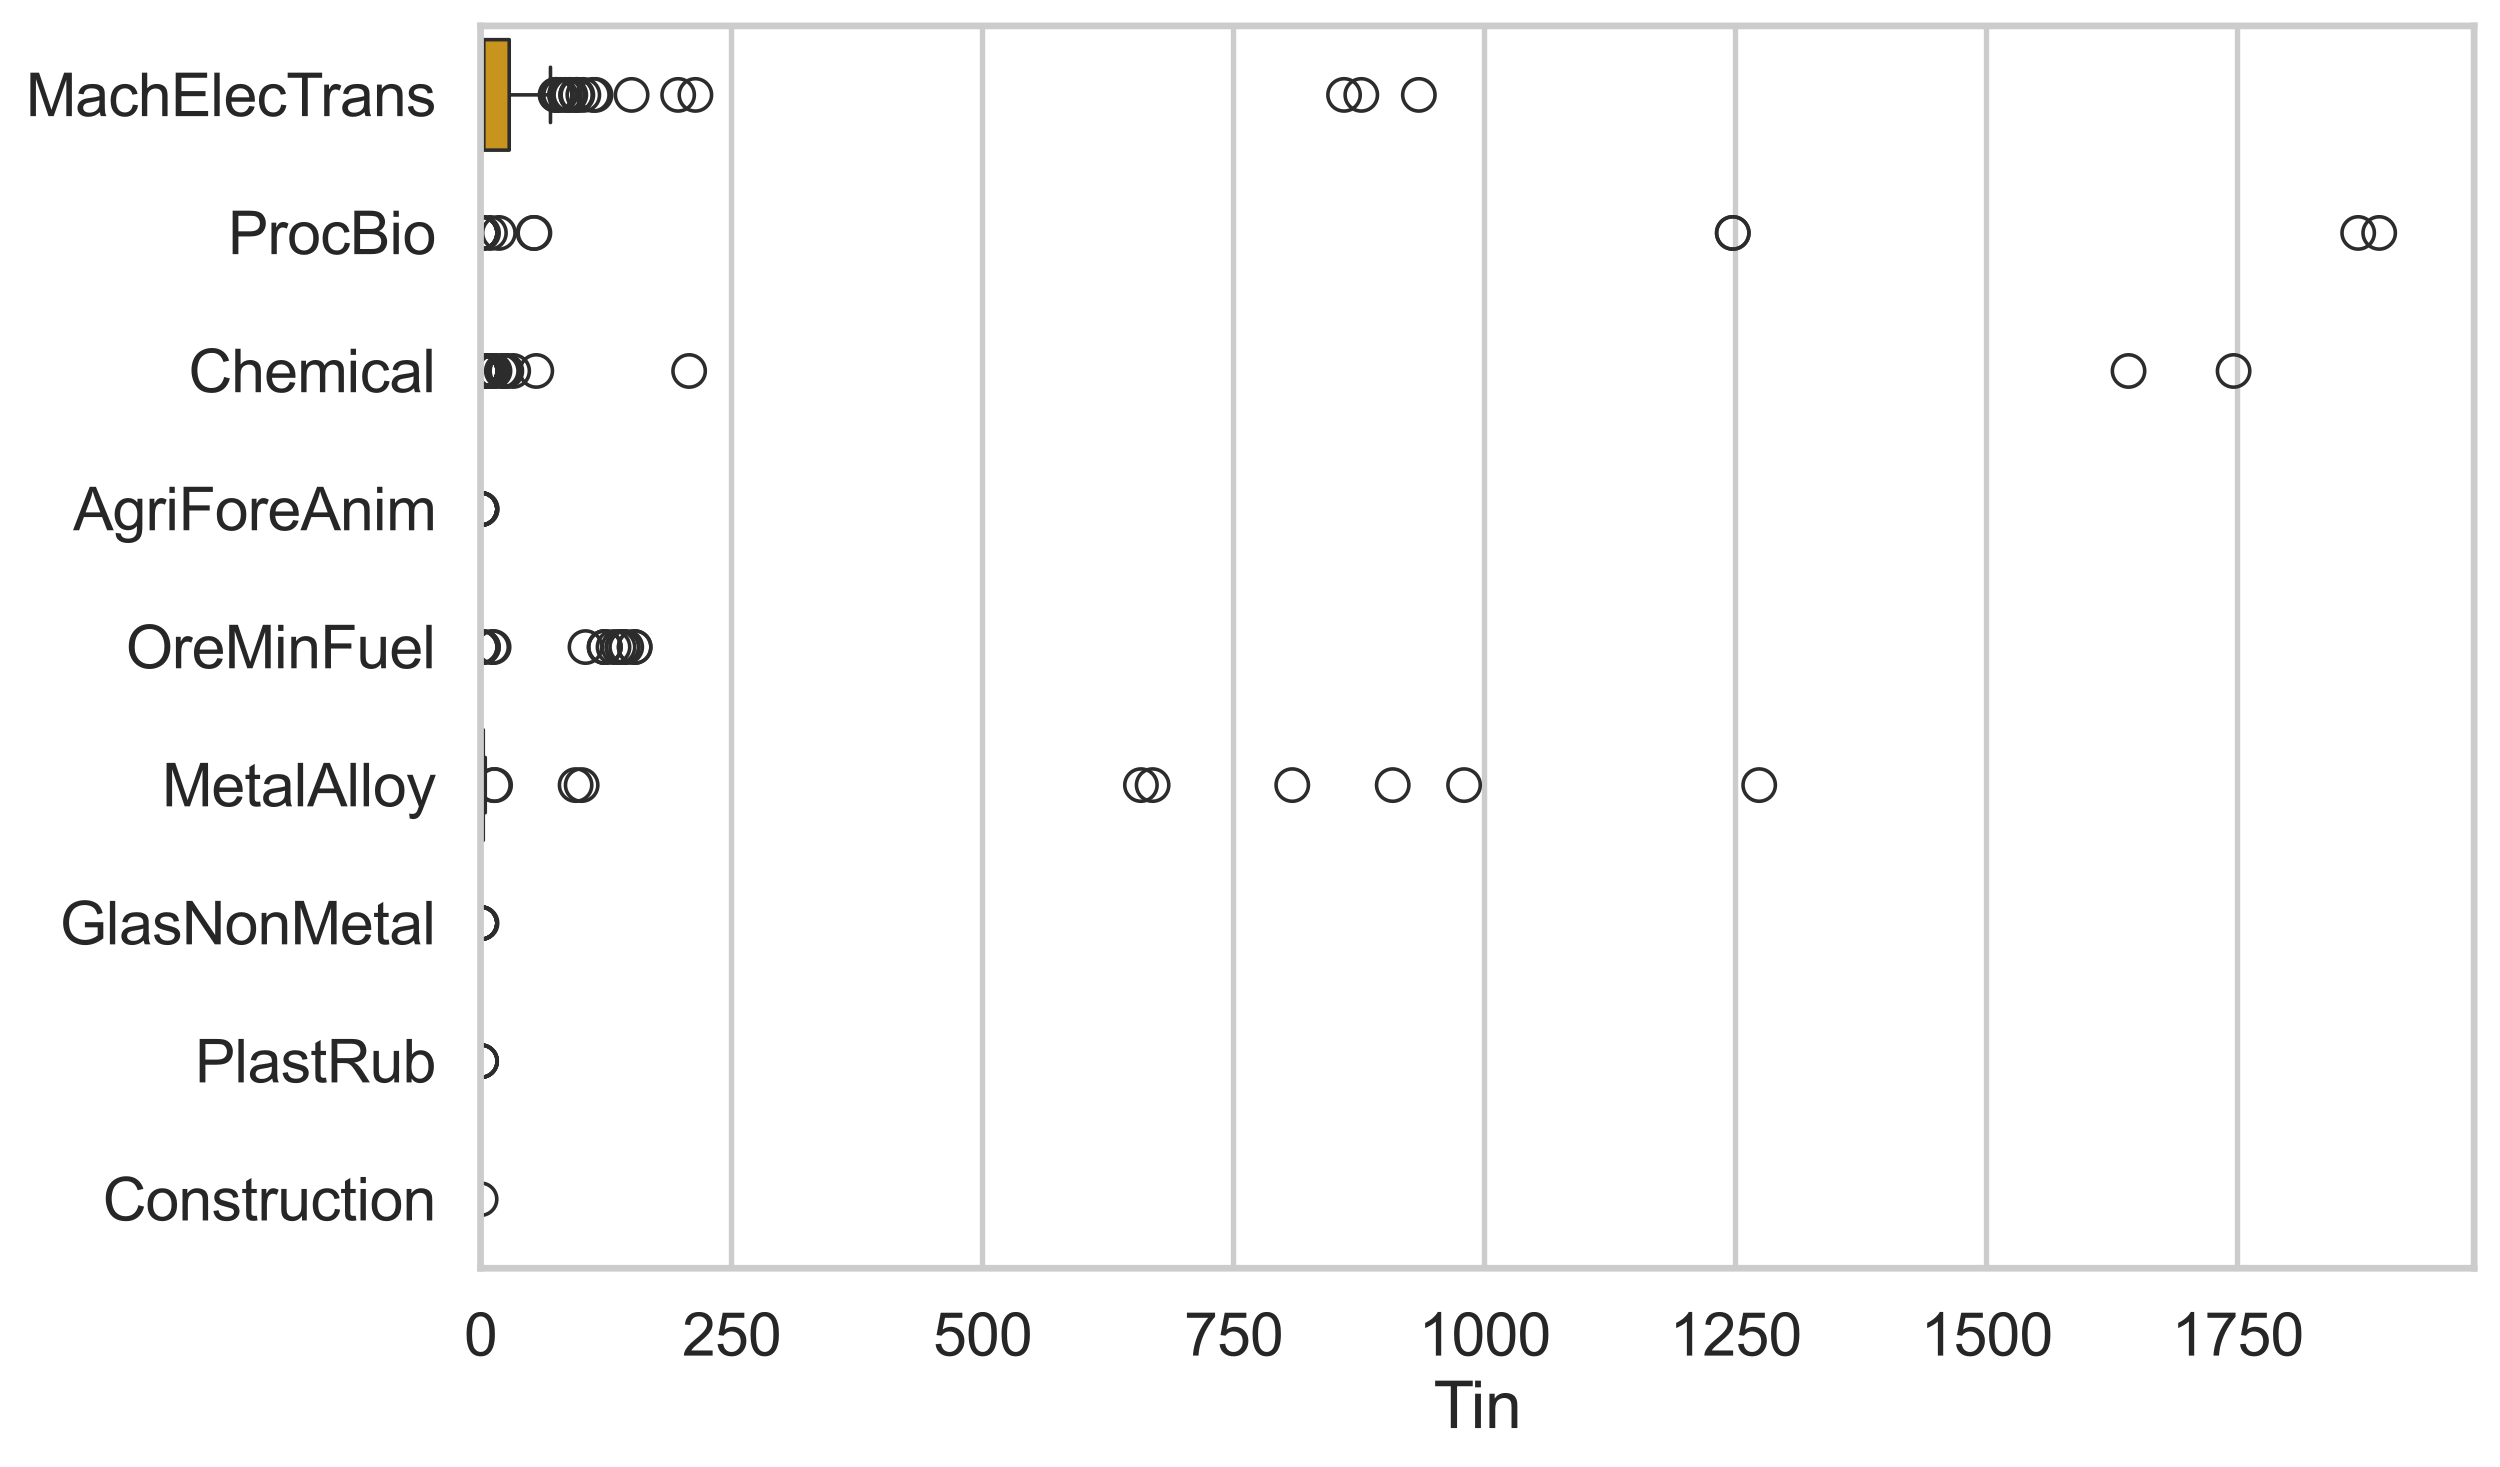 <?xml version="1.0" encoding="utf-8" standalone="no"?>
<!DOCTYPE svg PUBLIC "-//W3C//DTD SVG 1.1//EN"
  "http://www.w3.org/Graphics/SVG/1.1/DTD/svg11.dtd">
<svg xmlns:xlink="http://www.w3.org/1999/xlink" width="695.577pt" height="408.111pt" viewBox="0 0 695.577 408.111" xmlns="http://www.w3.org/2000/svg" version="1.1">
 <defs>
  <style type="text/css">*{stroke-linejoin: round; stroke-linecap: butt}</style>
 </defs>
 <g id="figure_1">
  <g id="patch_1">
   <path d="M 0 408.111 
L 695.577 408.111 
L 695.577 0 
L 0 0 
z
" style="fill: #ffffff"/>
  </g>
  <g id="axes_1">
   <g id="patch_2">
    <path d="M 133.697 352.86 
L 688.377 352.86 
L 688.377 7.2 
L 133.697 7.2 
z
" style="fill: #ffffff"/>
   </g>
   <g id="matplotlib.axis_1">
    <g id="xtick_1">
     <g id="line2d_1">
      <path d="M 133.697 352.86 
L 133.697 7.2 
" clip-path="url(#pc4fd1d1ad6)" style="fill: none; stroke: #cccccc; stroke-width: 1.5; stroke-linecap: round"/>
     </g>
     <g id="text_1">
      <!-- 0 -->
      <g style="fill: #262626" transform="translate(129.109 377.17) scale(0.165 -0.165)">
       <defs>
        <path id="ArialMT-30" d="M 266 2259 
Q 266 3072 433 3567 
Q 600 4063 929 4331 
Q 1259 4600 1759 4600 
Q 2128 4600 2406 4451 
Q 2684 4303 2865 4023 
Q 3047 3744 3150 3342 
Q 3253 2941 3253 2259 
Q 3253 1453 3087 958 
Q 2922 463 2592 192 
Q 2263 -78 1759 -78 
Q 1097 -78 719 397 
Q 266 969 266 2259 
z
M 844 2259 
Q 844 1131 1108 757 
Q 1372 384 1759 384 
Q 2147 384 2411 759 
Q 2675 1134 2675 2259 
Q 2675 3391 2411 3762 
Q 2147 4134 1753 4134 
Q 1366 4134 1134 3806 
Q 844 3388 844 2259 
z
" transform="scale(0.016)"/>
       </defs>
       <use xlink:href="#ArialMT-30"/>
      </g>
     </g>
    </g>
    <g id="xtick_2">
     <g id="line2d_2">
      <path d="M 203.533 352.86 
L 203.533 7.2 
" clip-path="url(#pc4fd1d1ad6)" style="fill: none; stroke: #cccccc; stroke-width: 1.5; stroke-linecap: round"/>
     </g>
     <g id="text_2">
      <!-- 250 -->
      <g style="fill: #262626" transform="translate(189.77 377.17) scale(0.165 -0.165)">
       <defs>
        <path id="ArialMT-32" d="M 3222 541 
L 3222 0 
L 194 0 
Q 188 203 259 391 
Q 375 700 629 1000 
Q 884 1300 1366 1694 
Q 2113 2306 2375 2664 
Q 2638 3022 2638 3341 
Q 2638 3675 2398 3904 
Q 2159 4134 1775 4134 
Q 1369 4134 1125 3890 
Q 881 3647 878 3216 
L 300 3275 
Q 359 3922 746 4261 
Q 1134 4600 1788 4600 
Q 2447 4600 2831 4234 
Q 3216 3869 3216 3328 
Q 3216 3053 3103 2787 
Q 2991 2522 2730 2228 
Q 2469 1934 1863 1422 
Q 1356 997 1212 845 
Q 1069 694 975 541 
L 3222 541 
z
" transform="scale(0.016)"/>
        <path id="ArialMT-35" d="M 266 1200 
L 856 1250 
Q 922 819 1161 601 
Q 1400 384 1738 384 
Q 2144 384 2425 690 
Q 2706 997 2706 1503 
Q 2706 1984 2436 2262 
Q 2166 2541 1728 2541 
Q 1456 2541 1237 2417 
Q 1019 2294 894 2097 
L 366 2166 
L 809 4519 
L 3088 4519 
L 3088 3981 
L 1259 3981 
L 1013 2750 
Q 1425 3038 1878 3038 
Q 2478 3038 2890 2622 
Q 3303 2206 3303 1553 
Q 3303 931 2941 478 
Q 2500 -78 1738 -78 
Q 1113 -78 717 272 
Q 322 622 266 1200 
z
" transform="scale(0.016)"/>
       </defs>
       <use xlink:href="#ArialMT-32"/>
       <use xlink:href="#ArialMT-35" transform="translate(55.615 0)"/>
       <use xlink:href="#ArialMT-30" transform="translate(111.23 0)"/>
      </g>
     </g>
    </g>
    <g id="xtick_3">
     <g id="line2d_3">
      <path d="M 273.369 352.86 
L 273.369 7.2 
" clip-path="url(#pc4fd1d1ad6)" style="fill: none; stroke: #cccccc; stroke-width: 1.5; stroke-linecap: round"/>
     </g>
     <g id="text_3">
      <!-- 500 -->
      <g style="fill: #262626" transform="translate(259.606 377.17) scale(0.165 -0.165)">
       <use xlink:href="#ArialMT-35"/>
       <use xlink:href="#ArialMT-30" transform="translate(55.615 0)"/>
       <use xlink:href="#ArialMT-30" transform="translate(111.23 0)"/>
      </g>
     </g>
    </g>
    <g id="xtick_4">
     <g id="line2d_4">
      <path d="M 343.205 352.86 
L 343.205 7.2 
" clip-path="url(#pc4fd1d1ad6)" style="fill: none; stroke: #cccccc; stroke-width: 1.5; stroke-linecap: round"/>
     </g>
     <g id="text_4">
      <!-- 750 -->
      <g style="fill: #262626" transform="translate(329.442 377.17) scale(0.165 -0.165)">
       <defs>
        <path id="ArialMT-37" d="M 303 3981 
L 303 4522 
L 3269 4522 
L 3269 4084 
Q 2831 3619 2401 2847 
Q 1972 2075 1738 1259 
Q 1569 684 1522 0 
L 944 0 
Q 953 541 1156 1306 
Q 1359 2072 1739 2783 
Q 2119 3494 2547 3981 
L 303 3981 
z
" transform="scale(0.016)"/>
       </defs>
       <use xlink:href="#ArialMT-37"/>
       <use xlink:href="#ArialMT-35" transform="translate(55.615 0)"/>
       <use xlink:href="#ArialMT-30" transform="translate(111.23 0)"/>
      </g>
     </g>
    </g>
    <g id="xtick_5">
     <g id="line2d_5">
      <path d="M 413.041 352.86 
L 413.041 7.2 
" clip-path="url(#pc4fd1d1ad6)" style="fill: none; stroke: #cccccc; stroke-width: 1.5; stroke-linecap: round"/>
     </g>
     <g id="text_5">
      <!-- 1000 -->
      <g style="fill: #262626" transform="translate(394.69 377.17) scale(0.165 -0.165)">
       <defs>
        <path id="ArialMT-31" d="M 2384 0 
L 1822 0 
L 1822 3584 
Q 1619 3391 1289 3197 
Q 959 3003 697 2906 
L 697 3450 
Q 1169 3672 1522 3987 
Q 1875 4303 2022 4600 
L 2384 4600 
L 2384 0 
z
" transform="scale(0.016)"/>
       </defs>
       <use xlink:href="#ArialMT-31"/>
       <use xlink:href="#ArialMT-30" transform="translate(55.615 0)"/>
       <use xlink:href="#ArialMT-30" transform="translate(111.23 0)"/>
       <use xlink:href="#ArialMT-30" transform="translate(166.846 0)"/>
      </g>
     </g>
    </g>
    <g id="xtick_6">
     <g id="line2d_6">
      <path d="M 482.877 352.86 
L 482.877 7.2 
" clip-path="url(#pc4fd1d1ad6)" style="fill: none; stroke: #cccccc; stroke-width: 1.5; stroke-linecap: round"/>
     </g>
     <g id="text_6">
      <!-- 1250 -->
      <g style="fill: #262626" transform="translate(464.526 377.17) scale(0.165 -0.165)">
       <use xlink:href="#ArialMT-31"/>
       <use xlink:href="#ArialMT-32" transform="translate(55.615 0)"/>
       <use xlink:href="#ArialMT-35" transform="translate(111.23 0)"/>
       <use xlink:href="#ArialMT-30" transform="translate(166.846 0)"/>
      </g>
     </g>
    </g>
    <g id="xtick_7">
     <g id="line2d_7">
      <path d="M 552.713 352.86 
L 552.713 7.2 
" clip-path="url(#pc4fd1d1ad6)" style="fill: none; stroke: #cccccc; stroke-width: 1.5; stroke-linecap: round"/>
     </g>
     <g id="text_7">
      <!-- 1500 -->
      <g style="fill: #262626" transform="translate(534.362 377.17) scale(0.165 -0.165)">
       <use xlink:href="#ArialMT-31"/>
       <use xlink:href="#ArialMT-35" transform="translate(55.615 0)"/>
       <use xlink:href="#ArialMT-30" transform="translate(111.23 0)"/>
       <use xlink:href="#ArialMT-30" transform="translate(166.846 0)"/>
      </g>
     </g>
    </g>
    <g id="xtick_8">
     <g id="line2d_8">
      <path d="M 622.549 352.86 
L 622.549 7.2 
" clip-path="url(#pc4fd1d1ad6)" style="fill: none; stroke: #cccccc; stroke-width: 1.5; stroke-linecap: round"/>
     </g>
     <g id="text_8">
      <!-- 1750 -->
      <g style="fill: #262626" transform="translate(604.198 377.17) scale(0.165 -0.165)">
       <use xlink:href="#ArialMT-31"/>
       <use xlink:href="#ArialMT-37" transform="translate(55.615 0)"/>
       <use xlink:href="#ArialMT-35" transform="translate(111.23 0)"/>
       <use xlink:href="#ArialMT-30" transform="translate(166.846 0)"/>
      </g>
     </g>
    </g>
    <g id="text_9">
     <!-- Tin -->
     <g style="fill: #262626" transform="translate(398.873 397.334) scale(0.18 -0.18)">
      <defs>
       <path id="ArialMT-54" d="M 1659 0 
L 1659 4041 
L 150 4041 
L 150 4581 
L 3781 4581 
L 3781 4041 
L 2266 4041 
L 2266 0 
L 1659 0 
z
" transform="scale(0.016)"/>
       <path id="ArialMT-69" d="M 425 3934 
L 425 4581 
L 988 4581 
L 988 3934 
L 425 3934 
z
M 425 0 
L 425 3319 
L 988 3319 
L 988 0 
L 425 0 
z
" transform="scale(0.016)"/>
       <path id="ArialMT-6e" d="M 422 0 
L 422 3319 
L 928 3319 
L 928 2847 
Q 1294 3394 1984 3394 
Q 2284 3394 2536 3286 
Q 2788 3178 2913 3003 
Q 3038 2828 3088 2588 
Q 3119 2431 3119 2041 
L 3119 0 
L 2556 0 
L 2556 2019 
Q 2556 2363 2490 2533 
Q 2425 2703 2258 2804 
Q 2091 2906 1866 2906 
Q 1506 2906 1245 2678 
Q 984 2450 984 1813 
L 984 0 
L 422 0 
z
" transform="scale(0.016)"/>
      </defs>
      <use xlink:href="#ArialMT-54"/>
      <use xlink:href="#ArialMT-69" transform="translate(57.334 0)"/>
      <use xlink:href="#ArialMT-6e" transform="translate(79.551 0)"/>
     </g>
    </g>
   </g>
   <g id="matplotlib.axis_2">
    <g id="ytick_1">
     <g id="text_10">
      <!-- MachElecTrans -->
      <g style="fill: #262626" transform="translate(7.2 32.309) scale(0.165 -0.165)">
       <defs>
        <path id="ArialMT-4d" d="M 475 0 
L 475 4581 
L 1388 4581 
L 2472 1338 
Q 2622 884 2691 659 
Q 2769 909 2934 1394 
L 4031 4581 
L 4847 4581 
L 4847 0 
L 4263 0 
L 4263 3834 
L 2931 0 
L 2384 0 
L 1059 3900 
L 1059 0 
L 475 0 
z
" transform="scale(0.016)"/>
        <path id="ArialMT-61" d="M 2588 409 
Q 2275 144 1986 34 
Q 1697 -75 1366 -75 
Q 819 -75 525 192 
Q 231 459 231 875 
Q 231 1119 342 1320 
Q 453 1522 633 1644 
Q 813 1766 1038 1828 
Q 1203 1872 1538 1913 
Q 2219 1994 2541 2106 
Q 2544 2222 2544 2253 
Q 2544 2597 2384 2738 
Q 2169 2928 1744 2928 
Q 1347 2928 1158 2789 
Q 969 2650 878 2297 
L 328 2372 
Q 403 2725 575 2942 
Q 747 3159 1072 3276 
Q 1397 3394 1825 3394 
Q 2250 3394 2515 3294 
Q 2781 3194 2906 3042 
Q 3031 2891 3081 2659 
Q 3109 2516 3109 2141 
L 3109 1391 
Q 3109 606 3145 398 
Q 3181 191 3288 0 
L 2700 0 
Q 2613 175 2588 409 
z
M 2541 1666 
Q 2234 1541 1622 1453 
Q 1275 1403 1131 1340 
Q 988 1278 909 1158 
Q 831 1038 831 891 
Q 831 666 1001 516 
Q 1172 366 1500 366 
Q 1825 366 2078 508 
Q 2331 650 2450 897 
Q 2541 1088 2541 1459 
L 2541 1666 
z
" transform="scale(0.016)"/>
        <path id="ArialMT-63" d="M 2588 1216 
L 3141 1144 
Q 3050 572 2676 248 
Q 2303 -75 1759 -75 
Q 1078 -75 664 370 
Q 250 816 250 1647 
Q 250 2184 428 2587 
Q 606 2991 970 3192 
Q 1334 3394 1763 3394 
Q 2303 3394 2647 3120 
Q 2991 2847 3088 2344 
L 2541 2259 
Q 2463 2594 2264 2762 
Q 2066 2931 1784 2931 
Q 1359 2931 1093 2626 
Q 828 2322 828 1663 
Q 828 994 1084 691 
Q 1341 388 1753 388 
Q 2084 388 2306 591 
Q 2528 794 2588 1216 
z
" transform="scale(0.016)"/>
        <path id="ArialMT-68" d="M 422 0 
L 422 4581 
L 984 4581 
L 984 2938 
Q 1378 3394 1978 3394 
Q 2347 3394 2619 3248 
Q 2891 3103 3008 2847 
Q 3125 2591 3125 2103 
L 3125 0 
L 2563 0 
L 2563 2103 
Q 2563 2525 2380 2717 
Q 2197 2909 1863 2909 
Q 1613 2909 1392 2779 
Q 1172 2650 1078 2428 
Q 984 2206 984 1816 
L 984 0 
L 422 0 
z
" transform="scale(0.016)"/>
        <path id="ArialMT-45" d="M 506 0 
L 506 4581 
L 3819 4581 
L 3819 4041 
L 1113 4041 
L 1113 2638 
L 3647 2638 
L 3647 2100 
L 1113 2100 
L 1113 541 
L 3925 541 
L 3925 0 
L 506 0 
z
" transform="scale(0.016)"/>
        <path id="ArialMT-6c" d="M 409 0 
L 409 4581 
L 972 4581 
L 972 0 
L 409 0 
z
" transform="scale(0.016)"/>
        <path id="ArialMT-65" d="M 2694 1069 
L 3275 997 
Q 3138 488 2766 206 
Q 2394 -75 1816 -75 
Q 1088 -75 661 373 
Q 234 822 234 1631 
Q 234 2469 665 2931 
Q 1097 3394 1784 3394 
Q 2450 3394 2872 2941 
Q 3294 2488 3294 1666 
Q 3294 1616 3291 1516 
L 816 1516 
Q 847 969 1125 678 
Q 1403 388 1819 388 
Q 2128 388 2347 550 
Q 2566 713 2694 1069 
z
M 847 1978 
L 2700 1978 
Q 2663 2397 2488 2606 
Q 2219 2931 1791 2931 
Q 1403 2931 1139 2672 
Q 875 2413 847 1978 
z
" transform="scale(0.016)"/>
        <path id="ArialMT-72" d="M 416 0 
L 416 3319 
L 922 3319 
L 922 2816 
Q 1116 3169 1280 3281 
Q 1444 3394 1641 3394 
Q 1925 3394 2219 3213 
L 2025 2691 
Q 1819 2813 1613 2813 
Q 1428 2813 1281 2702 
Q 1134 2591 1072 2394 
Q 978 2094 978 1738 
L 978 0 
L 416 0 
z
" transform="scale(0.016)"/>
        <path id="ArialMT-73" d="M 197 991 
L 753 1078 
Q 800 744 1014 566 
Q 1228 388 1613 388 
Q 2000 388 2187 545 
Q 2375 703 2375 916 
Q 2375 1106 2209 1216 
Q 2094 1291 1634 1406 
Q 1016 1563 777 1677 
Q 538 1791 414 1992 
Q 291 2194 291 2438 
Q 291 2659 392 2848 
Q 494 3038 669 3163 
Q 800 3259 1026 3326 
Q 1253 3394 1513 3394 
Q 1903 3394 2198 3281 
Q 2494 3169 2634 2976 
Q 2775 2784 2828 2463 
L 2278 2388 
Q 2241 2644 2061 2787 
Q 1881 2931 1553 2931 
Q 1166 2931 1000 2803 
Q 834 2675 834 2503 
Q 834 2394 903 2306 
Q 972 2216 1119 2156 
Q 1203 2125 1616 2013 
Q 2213 1853 2448 1751 
Q 2684 1650 2818 1456 
Q 2953 1263 2953 975 
Q 2953 694 2789 445 
Q 2625 197 2315 61 
Q 2006 -75 1616 -75 
Q 969 -75 630 194 
Q 291 463 197 991 
z
" transform="scale(0.016)"/>
       </defs>
       <use xlink:href="#ArialMT-4d"/>
       <use xlink:href="#ArialMT-61" transform="translate(83.301 0)"/>
       <use xlink:href="#ArialMT-63" transform="translate(138.916 0)"/>
       <use xlink:href="#ArialMT-68" transform="translate(188.916 0)"/>
       <use xlink:href="#ArialMT-45" transform="translate(244.531 0)"/>
       <use xlink:href="#ArialMT-6c" transform="translate(311.23 0)"/>
       <use xlink:href="#ArialMT-65" transform="translate(333.447 0)"/>
       <use xlink:href="#ArialMT-63" transform="translate(389.062 0)"/>
       <use xlink:href="#ArialMT-54" transform="translate(439.062 0)"/>
       <use xlink:href="#ArialMT-72" transform="translate(496.396 0)"/>
       <use xlink:href="#ArialMT-61" transform="translate(529.697 0)"/>
       <use xlink:href="#ArialMT-6e" transform="translate(585.312 0)"/>
       <use xlink:href="#ArialMT-73" transform="translate(640.928 0)"/>
      </g>
     </g>
    </g>
    <g id="ytick_2">
     <g id="text_11">
      <!-- ProcBio -->
      <g style="fill: #262626" transform="translate(63.424 70.715) scale(0.165 -0.165)">
       <defs>
        <path id="ArialMT-50" d="M 494 0 
L 494 4581 
L 2222 4581 
Q 2678 4581 2919 4538 
Q 3256 4481 3484 4323 
Q 3713 4166 3852 3881 
Q 3991 3597 3991 3256 
Q 3991 2672 3619 2267 
Q 3247 1863 2275 1863 
L 1100 1863 
L 1100 0 
L 494 0 
z
M 1100 2403 
L 2284 2403 
Q 2872 2403 3119 2622 
Q 3366 2841 3366 3238 
Q 3366 3525 3220 3729 
Q 3075 3934 2838 4000 
Q 2684 4041 2272 4041 
L 1100 4041 
L 1100 2403 
z
" transform="scale(0.016)"/>
        <path id="ArialMT-6f" d="M 213 1659 
Q 213 2581 725 3025 
Q 1153 3394 1769 3394 
Q 2453 3394 2887 2945 
Q 3322 2497 3322 1706 
Q 3322 1066 3130 698 
Q 2938 331 2570 128 
Q 2203 -75 1769 -75 
Q 1072 -75 642 372 
Q 213 819 213 1659 
z
M 791 1659 
Q 791 1022 1069 705 
Q 1347 388 1769 388 
Q 2188 388 2466 706 
Q 2744 1025 2744 1678 
Q 2744 2294 2464 2611 
Q 2184 2928 1769 2928 
Q 1347 2928 1069 2612 
Q 791 2297 791 1659 
z
" transform="scale(0.016)"/>
        <path id="ArialMT-42" d="M 469 0 
L 469 4581 
L 2188 4581 
Q 2713 4581 3030 4442 
Q 3347 4303 3526 4014 
Q 3706 3725 3706 3409 
Q 3706 3116 3547 2856 
Q 3388 2597 3066 2438 
Q 3481 2316 3704 2022 
Q 3928 1728 3928 1328 
Q 3928 1006 3792 729 
Q 3656 453 3456 303 
Q 3256 153 2954 76 
Q 2653 0 2216 0 
L 469 0 
z
M 1075 2656 
L 2066 2656 
Q 2469 2656 2644 2709 
Q 2875 2778 2992 2937 
Q 3109 3097 3109 3338 
Q 3109 3566 3000 3739 
Q 2891 3913 2687 3977 
Q 2484 4041 1991 4041 
L 1075 4041 
L 1075 2656 
z
M 1075 541 
L 2216 541 
Q 2509 541 2628 563 
Q 2838 600 2978 687 
Q 3119 775 3209 942 
Q 3300 1109 3300 1328 
Q 3300 1584 3169 1773 
Q 3038 1963 2805 2039 
Q 2572 2116 2134 2116 
L 1075 2116 
L 1075 541 
z
" transform="scale(0.016)"/>
       </defs>
       <use xlink:href="#ArialMT-50"/>
       <use xlink:href="#ArialMT-72" transform="translate(66.699 0)"/>
       <use xlink:href="#ArialMT-6f" transform="translate(100 0)"/>
       <use xlink:href="#ArialMT-63" transform="translate(155.615 0)"/>
       <use xlink:href="#ArialMT-42" transform="translate(205.615 0)"/>
       <use xlink:href="#ArialMT-69" transform="translate(272.314 0)"/>
       <use xlink:href="#ArialMT-6f" transform="translate(294.531 0)"/>
      </g>
     </g>
    </g>
    <g id="ytick_3">
     <g id="text_12">
      <!-- Chemical -->
      <g style="fill: #262626" transform="translate(52.428 109.122) scale(0.165 -0.165)">
       <defs>
        <path id="ArialMT-43" d="M 3763 1606 
L 4369 1453 
Q 4178 706 3683 314 
Q 3188 -78 2472 -78 
Q 1731 -78 1267 223 
Q 803 525 561 1097 
Q 319 1669 319 2325 
Q 319 3041 592 3573 
Q 866 4106 1370 4382 
Q 1875 4659 2481 4659 
Q 3169 4659 3637 4309 
Q 4106 3959 4291 3325 
L 3694 3184 
Q 3534 3684 3231 3912 
Q 2928 4141 2469 4141 
Q 1941 4141 1586 3887 
Q 1231 3634 1087 3207 
Q 944 2781 944 2328 
Q 944 1744 1114 1308 
Q 1284 872 1643 656 
Q 2003 441 2422 441 
Q 2931 441 3284 734 
Q 3638 1028 3763 1606 
z
" transform="scale(0.016)"/>
        <path id="ArialMT-6d" d="M 422 0 
L 422 3319 
L 925 3319 
L 925 2853 
Q 1081 3097 1340 3245 
Q 1600 3394 1931 3394 
Q 2300 3394 2536 3241 
Q 2772 3088 2869 2813 
Q 3263 3394 3894 3394 
Q 4388 3394 4653 3120 
Q 4919 2847 4919 2278 
L 4919 0 
L 4359 0 
L 4359 2091 
Q 4359 2428 4304 2576 
Q 4250 2725 4106 2815 
Q 3963 2906 3769 2906 
Q 3419 2906 3187 2673 
Q 2956 2441 2956 1928 
L 2956 0 
L 2394 0 
L 2394 2156 
Q 2394 2531 2256 2718 
Q 2119 2906 1806 2906 
Q 1569 2906 1367 2781 
Q 1166 2656 1075 2415 
Q 984 2175 984 1722 
L 984 0 
L 422 0 
z
" transform="scale(0.016)"/>
       </defs>
       <use xlink:href="#ArialMT-43"/>
       <use xlink:href="#ArialMT-68" transform="translate(72.217 0)"/>
       <use xlink:href="#ArialMT-65" transform="translate(127.832 0)"/>
       <use xlink:href="#ArialMT-6d" transform="translate(183.447 0)"/>
       <use xlink:href="#ArialMT-69" transform="translate(266.748 0)"/>
       <use xlink:href="#ArialMT-63" transform="translate(288.965 0)"/>
       <use xlink:href="#ArialMT-61" transform="translate(338.965 0)"/>
       <use xlink:href="#ArialMT-6c" transform="translate(394.58 0)"/>
      </g>
     </g>
    </g>
    <g id="ytick_4">
     <g id="text_13">
      <!-- AgriForeAnim -->
      <g style="fill: #262626" transform="translate(20.341 147.529) scale(0.165 -0.165)">
       <defs>
        <path id="ArialMT-41" d="M -9 0 
L 1750 4581 
L 2403 4581 
L 4278 0 
L 3588 0 
L 3053 1388 
L 1138 1388 
L 634 0 
L -9 0 
z
M 1313 1881 
L 2866 1881 
L 2388 3150 
Q 2169 3728 2063 4100 
Q 1975 3659 1816 3225 
L 1313 1881 
z
" transform="scale(0.016)"/>
        <path id="ArialMT-67" d="M 319 -275 
L 866 -356 
Q 900 -609 1056 -725 
Q 1266 -881 1628 -881 
Q 2019 -881 2231 -725 
Q 2444 -569 2519 -288 
Q 2563 -116 2559 434 
Q 2191 0 1641 0 
Q 956 0 581 494 
Q 206 988 206 1678 
Q 206 2153 378 2554 
Q 550 2956 876 3175 
Q 1203 3394 1644 3394 
Q 2231 3394 2613 2919 
L 2613 3319 
L 3131 3319 
L 3131 450 
Q 3131 -325 2973 -648 
Q 2816 -972 2473 -1159 
Q 2131 -1347 1631 -1347 
Q 1038 -1347 672 -1080 
Q 306 -813 319 -275 
z
M 784 1719 
Q 784 1066 1043 766 
Q 1303 466 1694 466 
Q 2081 466 2343 764 
Q 2606 1063 2606 1700 
Q 2606 2309 2336 2618 
Q 2066 2928 1684 2928 
Q 1309 2928 1046 2623 
Q 784 2319 784 1719 
z
" transform="scale(0.016)"/>
        <path id="ArialMT-46" d="M 525 0 
L 525 4581 
L 3616 4581 
L 3616 4041 
L 1131 4041 
L 1131 2622 
L 3281 2622 
L 3281 2081 
L 1131 2081 
L 1131 0 
L 525 0 
z
" transform="scale(0.016)"/>
       </defs>
       <use xlink:href="#ArialMT-41"/>
       <use xlink:href="#ArialMT-67" transform="translate(66.699 0)"/>
       <use xlink:href="#ArialMT-72" transform="translate(122.314 0)"/>
       <use xlink:href="#ArialMT-69" transform="translate(155.615 0)"/>
       <use xlink:href="#ArialMT-46" transform="translate(177.832 0)"/>
       <use xlink:href="#ArialMT-6f" transform="translate(238.916 0)"/>
       <use xlink:href="#ArialMT-72" transform="translate(294.531 0)"/>
       <use xlink:href="#ArialMT-65" transform="translate(327.832 0)"/>
       <use xlink:href="#ArialMT-41" transform="translate(383.447 0)"/>
       <use xlink:href="#ArialMT-6e" transform="translate(450.146 0)"/>
       <use xlink:href="#ArialMT-69" transform="translate(505.762 0)"/>
       <use xlink:href="#ArialMT-6d" transform="translate(527.979 0)"/>
      </g>
     </g>
    </g>
    <g id="ytick_5">
     <g id="text_14">
      <!-- OreMinFuel -->
      <g style="fill: #262626" transform="translate(35.013 185.935) scale(0.165 -0.165)">
       <defs>
        <path id="ArialMT-4f" d="M 309 2231 
Q 309 3372 921 4017 
Q 1534 4663 2503 4663 
Q 3138 4663 3647 4359 
Q 4156 4056 4423 3514 
Q 4691 2972 4691 2284 
Q 4691 1588 4409 1038 
Q 4128 488 3612 205 
Q 3097 -78 2500 -78 
Q 1853 -78 1343 234 
Q 834 547 571 1087 
Q 309 1628 309 2231 
z
M 934 2222 
Q 934 1394 1379 917 
Q 1825 441 2497 441 
Q 3181 441 3623 922 
Q 4066 1403 4066 2288 
Q 4066 2847 3877 3264 
Q 3688 3681 3323 3911 
Q 2959 4141 2506 4141 
Q 1863 4141 1398 3698 
Q 934 3256 934 2222 
z
" transform="scale(0.016)"/>
        <path id="ArialMT-75" d="M 2597 0 
L 2597 488 
Q 2209 -75 1544 -75 
Q 1250 -75 995 37 
Q 741 150 617 320 
Q 494 491 444 738 
Q 409 903 409 1263 
L 409 3319 
L 972 3319 
L 972 1478 
Q 972 1038 1006 884 
Q 1059 663 1231 536 
Q 1403 409 1656 409 
Q 1909 409 2131 539 
Q 2353 669 2445 892 
Q 2538 1116 2538 1541 
L 2538 3319 
L 3100 3319 
L 3100 0 
L 2597 0 
z
" transform="scale(0.016)"/>
       </defs>
       <use xlink:href="#ArialMT-4f"/>
       <use xlink:href="#ArialMT-72" transform="translate(77.783 0)"/>
       <use xlink:href="#ArialMT-65" transform="translate(111.084 0)"/>
       <use xlink:href="#ArialMT-4d" transform="translate(166.699 0)"/>
       <use xlink:href="#ArialMT-69" transform="translate(250 0)"/>
       <use xlink:href="#ArialMT-6e" transform="translate(272.217 0)"/>
       <use xlink:href="#ArialMT-46" transform="translate(327.832 0)"/>
       <use xlink:href="#ArialMT-75" transform="translate(388.916 0)"/>
       <use xlink:href="#ArialMT-65" transform="translate(444.531 0)"/>
       <use xlink:href="#ArialMT-6c" transform="translate(500.146 0)"/>
      </g>
     </g>
    </g>
    <g id="ytick_6">
     <g id="text_15">
      <!-- MetalAlloy -->
      <g style="fill: #262626" transform="translate(45.088 224.342) scale(0.165 -0.165)">
       <defs>
        <path id="ArialMT-74" d="M 1650 503 
L 1731 6 
Q 1494 -44 1306 -44 
Q 1000 -44 831 53 
Q 663 150 594 308 
Q 525 466 525 972 
L 525 2881 
L 113 2881 
L 113 3319 
L 525 3319 
L 525 4141 
L 1084 4478 
L 1084 3319 
L 1650 3319 
L 1650 2881 
L 1084 2881 
L 1084 941 
Q 1084 700 1114 631 
Q 1144 563 1211 522 
Q 1278 481 1403 481 
Q 1497 481 1650 503 
z
" transform="scale(0.016)"/>
        <path id="ArialMT-79" d="M 397 -1278 
L 334 -750 
Q 519 -800 656 -800 
Q 844 -800 956 -737 
Q 1069 -675 1141 -563 
Q 1194 -478 1313 -144 
Q 1328 -97 1363 -6 
L 103 3319 
L 709 3319 
L 1400 1397 
Q 1534 1031 1641 628 
Q 1738 1016 1872 1384 
L 2581 3319 
L 3144 3319 
L 1881 -56 
Q 1678 -603 1566 -809 
Q 1416 -1088 1222 -1217 
Q 1028 -1347 759 -1347 
Q 597 -1347 397 -1278 
z
" transform="scale(0.016)"/>
       </defs>
       <use xlink:href="#ArialMT-4d"/>
       <use xlink:href="#ArialMT-65" transform="translate(83.301 0)"/>
       <use xlink:href="#ArialMT-74" transform="translate(138.916 0)"/>
       <use xlink:href="#ArialMT-61" transform="translate(166.699 0)"/>
       <use xlink:href="#ArialMT-6c" transform="translate(222.314 0)"/>
       <use xlink:href="#ArialMT-41" transform="translate(244.531 0)"/>
       <use xlink:href="#ArialMT-6c" transform="translate(311.23 0)"/>
       <use xlink:href="#ArialMT-6c" transform="translate(333.447 0)"/>
       <use xlink:href="#ArialMT-6f" transform="translate(355.664 0)"/>
       <use xlink:href="#ArialMT-79" transform="translate(411.279 0)"/>
      </g>
     </g>
    </g>
    <g id="ytick_7">
     <g id="text_16">
      <!-- GlasNonMetal -->
      <g style="fill: #262626" transform="translate(16.659 262.749) scale(0.165 -0.165)">
       <defs>
        <path id="ArialMT-47" d="M 2638 1797 
L 2638 2334 
L 4578 2338 
L 4578 638 
Q 4131 281 3656 101 
Q 3181 -78 2681 -78 
Q 2006 -78 1454 211 
Q 903 500 622 1047 
Q 341 1594 341 2269 
Q 341 2938 620 3517 
Q 900 4097 1425 4378 
Q 1950 4659 2634 4659 
Q 3131 4659 3532 4498 
Q 3934 4338 4162 4050 
Q 4391 3763 4509 3300 
L 3963 3150 
Q 3859 3500 3706 3700 
Q 3553 3900 3268 4020 
Q 2984 4141 2638 4141 
Q 2222 4141 1919 4014 
Q 1616 3888 1430 3681 
Q 1244 3475 1141 3228 
Q 966 2803 966 2306 
Q 966 1694 1177 1281 
Q 1388 869 1791 669 
Q 2194 469 2647 469 
Q 3041 469 3416 620 
Q 3791 772 3984 944 
L 3984 1797 
L 2638 1797 
z
" transform="scale(0.016)"/>
        <path id="ArialMT-4e" d="M 488 0 
L 488 4581 
L 1109 4581 
L 3516 984 
L 3516 4581 
L 4097 4581 
L 4097 0 
L 3475 0 
L 1069 3600 
L 1069 0 
L 488 0 
z
" transform="scale(0.016)"/>
       </defs>
       <use xlink:href="#ArialMT-47"/>
       <use xlink:href="#ArialMT-6c" transform="translate(77.783 0)"/>
       <use xlink:href="#ArialMT-61" transform="translate(100 0)"/>
       <use xlink:href="#ArialMT-73" transform="translate(155.615 0)"/>
       <use xlink:href="#ArialMT-4e" transform="translate(205.615 0)"/>
       <use xlink:href="#ArialMT-6f" transform="translate(277.832 0)"/>
       <use xlink:href="#ArialMT-6e" transform="translate(333.447 0)"/>
       <use xlink:href="#ArialMT-4d" transform="translate(389.062 0)"/>
       <use xlink:href="#ArialMT-65" transform="translate(472.363 0)"/>
       <use xlink:href="#ArialMT-74" transform="translate(527.979 0)"/>
       <use xlink:href="#ArialMT-61" transform="translate(555.762 0)"/>
       <use xlink:href="#ArialMT-6c" transform="translate(611.377 0)"/>
      </g>
     </g>
    </g>
    <g id="ytick_8">
     <g id="text_17">
      <!-- PlastRub -->
      <g style="fill: #262626" transform="translate(54.248 301.155) scale(0.165 -0.165)">
       <defs>
        <path id="ArialMT-52" d="M 503 0 
L 503 4581 
L 2534 4581 
Q 3147 4581 3465 4457 
Q 3784 4334 3975 4021 
Q 4166 3709 4166 3331 
Q 4166 2844 3850 2509 
Q 3534 2175 2875 2084 
Q 3116 1969 3241 1856 
Q 3506 1613 3744 1247 
L 4541 0 
L 3778 0 
L 3172 953 
Q 2906 1366 2734 1584 
Q 2563 1803 2427 1890 
Q 2291 1978 2150 2013 
Q 2047 2034 1813 2034 
L 1109 2034 
L 1109 0 
L 503 0 
z
M 1109 2559 
L 2413 2559 
Q 2828 2559 3062 2645 
Q 3297 2731 3419 2920 
Q 3541 3109 3541 3331 
Q 3541 3656 3305 3865 
Q 3069 4075 2559 4075 
L 1109 4075 
L 1109 2559 
z
" transform="scale(0.016)"/>
        <path id="ArialMT-62" d="M 941 0 
L 419 0 
L 419 4581 
L 981 4581 
L 981 2947 
Q 1338 3394 1891 3394 
Q 2197 3394 2470 3270 
Q 2744 3147 2920 2923 
Q 3097 2700 3197 2384 
Q 3297 2069 3297 1709 
Q 3297 856 2875 390 
Q 2453 -75 1863 -75 
Q 1275 -75 941 416 
L 941 0 
z
M 934 1684 
Q 934 1088 1097 822 
Q 1363 388 1816 388 
Q 2184 388 2453 708 
Q 2722 1028 2722 1663 
Q 2722 2313 2464 2622 
Q 2206 2931 1841 2931 
Q 1472 2931 1203 2611 
Q 934 2291 934 1684 
z
" transform="scale(0.016)"/>
       </defs>
       <use xlink:href="#ArialMT-50"/>
       <use xlink:href="#ArialMT-6c" transform="translate(66.699 0)"/>
       <use xlink:href="#ArialMT-61" transform="translate(88.916 0)"/>
       <use xlink:href="#ArialMT-73" transform="translate(144.531 0)"/>
       <use xlink:href="#ArialMT-74" transform="translate(194.531 0)"/>
       <use xlink:href="#ArialMT-52" transform="translate(222.314 0)"/>
       <use xlink:href="#ArialMT-75" transform="translate(294.531 0)"/>
       <use xlink:href="#ArialMT-62" transform="translate(350.146 0)"/>
      </g>
     </g>
    </g>
    <g id="ytick_9">
     <g id="text_18">
      <!-- Construction -->
      <g style="fill: #262626" transform="translate(28.575 339.562) scale(0.165 -0.165)">
       <use xlink:href="#ArialMT-43"/>
       <use xlink:href="#ArialMT-6f" transform="translate(72.217 0)"/>
       <use xlink:href="#ArialMT-6e" transform="translate(127.832 0)"/>
       <use xlink:href="#ArialMT-73" transform="translate(183.447 0)"/>
       <use xlink:href="#ArialMT-74" transform="translate(233.447 0)"/>
       <use xlink:href="#ArialMT-72" transform="translate(261.23 0)"/>
       <use xlink:href="#ArialMT-75" transform="translate(294.531 0)"/>
       <use xlink:href="#ArialMT-63" transform="translate(350.146 0)"/>
       <use xlink:href="#ArialMT-74" transform="translate(400.146 0)"/>
       <use xlink:href="#ArialMT-69" transform="translate(427.93 0)"/>
       <use xlink:href="#ArialMT-6f" transform="translate(450.146 0)"/>
       <use xlink:href="#ArialMT-6e" transform="translate(505.762 0)"/>
      </g>
     </g>
    </g>
   </g>
   <g id="patch_3">
    <path d="M 133.993 11.041 
L 133.993 41.766 
L 141.678 41.766 
L 141.678 11.041 
L 133.993 11.041 
z
" clip-path="url(#pc4fd1d1ad6)" style="fill: #c9941d; stroke: #2c2c2c; stroke-linejoin: miter"/>
   </g>
   <g id="line2d_9">
    <path d="M 133.993 26.403 
L 133.701 26.403 
" clip-path="url(#pc4fd1d1ad6)" style="fill: none; stroke: #2c2c2c"/>
   </g>
   <g id="line2d_10">
    <path d="M 141.678 26.403 
L 153.159 26.403 
" clip-path="url(#pc4fd1d1ad6)" style="fill: none; stroke: #2c2c2c"/>
   </g>
   <g id="line2d_11">
    <path d="M 133.701 18.722 
L 133.701 34.085 
" clip-path="url(#pc4fd1d1ad6)" style="fill: none; stroke: #2c2c2c; stroke-linecap: round"/>
   </g>
   <g id="line2d_12">
    <path d="M 153.159 18.722 
L 153.159 34.085 
" clip-path="url(#pc4fd1d1ad6)" style="fill: none; stroke: #2c2c2c; stroke-linecap: round"/>
   </g>
   <g id="line2d_13">
    <defs>
     <path id="m1aab890abf" d="M 0 4.5 
C 1.193 4.5 2.338 4.026 3.182 3.182 
C 4.026 2.338 4.5 1.193 4.5 0 
C 4.5 -1.193 4.026 -2.338 3.182 -3.182 
C 2.338 -4.026 1.193 -4.5 0 -4.5 
C -1.193 -4.5 -2.338 -4.026 -3.182 -3.182 
C -4.026 -2.338 -4.5 -1.193 -4.5 0 
C -4.5 1.193 -4.026 2.338 -3.182 3.182 
C -2.338 4.026 -1.193 4.5 0 4.5 
z
" style="stroke: #2c2c2c"/>
    </defs>
    <g clip-path="url(#pc4fd1d1ad6)">
     <use xlink:href="#m1aab890abf" x="154.947" y="26.403" style="fill-opacity: 0; stroke: #2c2c2c"/>
     <use xlink:href="#m1aab890abf" x="157.177" y="26.403" style="fill-opacity: 0; stroke: #2c2c2c"/>
     <use xlink:href="#m1aab890abf" x="154.759" y="26.403" style="fill-opacity: 0; stroke: #2c2c2c"/>
     <use xlink:href="#m1aab890abf" x="188.687" y="26.403" style="fill-opacity: 0; stroke: #2c2c2c"/>
     <use xlink:href="#m1aab890abf" x="394.767" y="26.403" style="fill-opacity: 0; stroke: #2c2c2c"/>
     <use xlink:href="#m1aab890abf" x="154.58" y="26.403" style="fill-opacity: 0; stroke: #2c2c2c"/>
     <use xlink:href="#m1aab890abf" x="193.482" y="26.403" style="fill-opacity: 0; stroke: #2c2c2c"/>
     <use xlink:href="#m1aab890abf" x="160.634" y="26.403" style="fill-opacity: 0; stroke: #2c2c2c"/>
     <use xlink:href="#m1aab890abf" x="373.955" y="26.403" style="fill-opacity: 0; stroke: #2c2c2c"/>
     <use xlink:href="#m1aab890abf" x="155.804" y="26.403" style="fill-opacity: 0; stroke: #2c2c2c"/>
     <use xlink:href="#m1aab890abf" x="158.072" y="26.403" style="fill-opacity: 0; stroke: #2c2c2c"/>
     <use xlink:href="#m1aab890abf" x="175.727" y="26.403" style="fill-opacity: 0; stroke: #2c2c2c"/>
     <use xlink:href="#m1aab890abf" x="158.671" y="26.403" style="fill-opacity: 0; stroke: #2c2c2c"/>
     <use xlink:href="#m1aab890abf" x="165.689" y="26.403" style="fill-opacity: 0; stroke: #2c2c2c"/>
     <use xlink:href="#m1aab890abf" x="160.324" y="26.403" style="fill-opacity: 0; stroke: #2c2c2c"/>
     <use xlink:href="#m1aab890abf" x="160.324" y="26.403" style="fill-opacity: 0; stroke: #2c2c2c"/>
     <use xlink:href="#m1aab890abf" x="162.306" y="26.403" style="fill-opacity: 0; stroke: #2c2c2c"/>
     <use xlink:href="#m1aab890abf" x="378.753" y="26.403" style="fill-opacity: 0; stroke: #2c2c2c"/>
     <use xlink:href="#m1aab890abf" x="164.948" y="26.403" style="fill-opacity: 0; stroke: #2c2c2c"/>
    </g>
   </g>
   <g id="patch_4">
    <path d="M 133.7 49.447 
L 133.7 80.173 
L 133.717 80.173 
L 133.717 49.447 
L 133.7 49.447 
z
" clip-path="url(#pc4fd1d1ad6)" style="fill: #68afd7; stroke: #2c2c2c; stroke-linejoin: miter"/>
   </g>
   <g id="line2d_14">
    <path d="M 133.7 64.81 
L 133.697 64.81 
" clip-path="url(#pc4fd1d1ad6)" style="fill: none; stroke: #2c2c2c"/>
   </g>
   <g id="line2d_15">
    <path d="M 133.717 64.81 
L 133.741 64.81 
" clip-path="url(#pc4fd1d1ad6)" style="fill: none; stroke: #2c2c2c"/>
   </g>
   <g id="line2d_16">
    <path d="M 133.697 57.129 
L 133.697 72.491 
" clip-path="url(#pc4fd1d1ad6)" style="fill: none; stroke: #2c2c2c; stroke-linecap: round"/>
   </g>
   <g id="line2d_17">
    <path d="M 133.741 57.129 
L 133.741 72.491 
" clip-path="url(#pc4fd1d1ad6)" style="fill: none; stroke: #2c2c2c; stroke-linecap: round"/>
   </g>
   <g id="line2d_18">
    <g clip-path="url(#pc4fd1d1ad6)">
     <use xlink:href="#m1aab890abf" x="133.762" y="64.81" style="fill-opacity: 0; stroke: #2c2c2c"/>
     <use xlink:href="#m1aab890abf" x="133.756" y="64.81" style="fill-opacity: 0; stroke: #2c2c2c"/>
     <use xlink:href="#m1aab890abf" x="136.32" y="64.81" style="fill-opacity: 0; stroke: #2c2c2c"/>
     <use xlink:href="#m1aab890abf" x="133.763" y="64.81" style="fill-opacity: 0; stroke: #2c2c2c"/>
     <use xlink:href="#m1aab890abf" x="133.804" y="64.81" style="fill-opacity: 0; stroke: #2c2c2c"/>
     <use xlink:href="#m1aab890abf" x="661.964" y="64.81" style="fill-opacity: 0; stroke: #2c2c2c"/>
     <use xlink:href="#m1aab890abf" x="482.121" y="64.81" style="fill-opacity: 0; stroke: #2c2c2c"/>
     <use xlink:href="#m1aab890abf" x="134.388" y="64.81" style="fill-opacity: 0; stroke: #2c2c2c"/>
     <use xlink:href="#m1aab890abf" x="133.866" y="64.81" style="fill-opacity: 0; stroke: #2c2c2c"/>
     <use xlink:href="#m1aab890abf" x="148.464" y="64.81" style="fill-opacity: 0; stroke: #2c2c2c"/>
     <use xlink:href="#m1aab890abf" x="133.755" y="64.81" style="fill-opacity: 0; stroke: #2c2c2c"/>
     <use xlink:href="#m1aab890abf" x="482.097" y="64.81" style="fill-opacity: 0; stroke: #2c2c2c"/>
     <use xlink:href="#m1aab890abf" x="133.79" y="64.81" style="fill-opacity: 0; stroke: #2c2c2c"/>
     <use xlink:href="#m1aab890abf" x="656.12" y="64.81" style="fill-opacity: 0; stroke: #2c2c2c"/>
     <use xlink:href="#m1aab890abf" x="133.774" y="64.81" style="fill-opacity: 0; stroke: #2c2c2c"/>
     <use xlink:href="#m1aab890abf" x="133.862" y="64.81" style="fill-opacity: 0; stroke: #2c2c2c"/>
     <use xlink:href="#m1aab890abf" x="148.682" y="64.81" style="fill-opacity: 0; stroke: #2c2c2c"/>
     <use xlink:href="#m1aab890abf" x="138.794" y="64.81" style="fill-opacity: 0; stroke: #2c2c2c"/>
    </g>
   </g>
   <g id="patch_5">
    <path d="M 133.714 87.854 
L 133.714 118.579 
L 133.761 118.579 
L 133.761 87.854 
L 133.714 87.854 
z
" clip-path="url(#pc4fd1d1ad6)" style="fill: #148a6a; stroke: #2c2c2c; stroke-linejoin: miter"/>
   </g>
   <g id="line2d_19">
    <path d="M 133.714 103.217 
L 133.697 103.217 
" clip-path="url(#pc4fd1d1ad6)" style="fill: none; stroke: #2c2c2c"/>
   </g>
   <g id="line2d_20">
    <path d="M 133.761 103.217 
L 133.831 103.217 
" clip-path="url(#pc4fd1d1ad6)" style="fill: none; stroke: #2c2c2c"/>
   </g>
   <g id="line2d_21">
    <path d="M 133.697 95.535 
L 133.697 110.898 
" clip-path="url(#pc4fd1d1ad6)" style="fill: none; stroke: #2c2c2c; stroke-linecap: round"/>
   </g>
   <g id="line2d_22">
    <path d="M 133.831 95.535 
L 133.831 110.898 
" clip-path="url(#pc4fd1d1ad6)" style="fill: none; stroke: #2c2c2c; stroke-linecap: round"/>
   </g>
   <g id="line2d_23">
    <g clip-path="url(#pc4fd1d1ad6)">
     <use xlink:href="#m1aab890abf" x="133.848" y="103.217" style="fill-opacity: 0; stroke: #2c2c2c"/>
     <use xlink:href="#m1aab890abf" x="134.048" y="103.217" style="fill-opacity: 0; stroke: #2c2c2c"/>
     <use xlink:href="#m1aab890abf" x="134.838" y="103.217" style="fill-opacity: 0; stroke: #2c2c2c"/>
     <use xlink:href="#m1aab890abf" x="134.491" y="103.217" style="fill-opacity: 0; stroke: #2c2c2c"/>
     <use xlink:href="#m1aab890abf" x="140.363" y="103.217" style="fill-opacity: 0; stroke: #2c2c2c"/>
     <use xlink:href="#m1aab890abf" x="140.428" y="103.217" style="fill-opacity: 0; stroke: #2c2c2c"/>
     <use xlink:href="#m1aab890abf" x="133.838" y="103.217" style="fill-opacity: 0; stroke: #2c2c2c"/>
     <use xlink:href="#m1aab890abf" x="133.907" y="103.217" style="fill-opacity: 0; stroke: #2c2c2c"/>
     <use xlink:href="#m1aab890abf" x="134.572" y="103.217" style="fill-opacity: 0; stroke: #2c2c2c"/>
     <use xlink:href="#m1aab890abf" x="133.995" y="103.217" style="fill-opacity: 0; stroke: #2c2c2c"/>
     <use xlink:href="#m1aab890abf" x="133.936" y="103.217" style="fill-opacity: 0; stroke: #2c2c2c"/>
     <use xlink:href="#m1aab890abf" x="133.856" y="103.217" style="fill-opacity: 0; stroke: #2c2c2c"/>
     <use xlink:href="#m1aab890abf" x="134.148" y="103.217" style="fill-opacity: 0; stroke: #2c2c2c"/>
     <use xlink:href="#m1aab890abf" x="133.834" y="103.217" style="fill-opacity: 0; stroke: #2c2c2c"/>
     <use xlink:href="#m1aab890abf" x="134.267" y="103.217" style="fill-opacity: 0; stroke: #2c2c2c"/>
     <use xlink:href="#m1aab890abf" x="133.841" y="103.217" style="fill-opacity: 0; stroke: #2c2c2c"/>
     <use xlink:href="#m1aab890abf" x="133.844" y="103.217" style="fill-opacity: 0; stroke: #2c2c2c"/>
     <use xlink:href="#m1aab890abf" x="133.857" y="103.217" style="fill-opacity: 0; stroke: #2c2c2c"/>
     <use xlink:href="#m1aab890abf" x="191.738" y="103.217" style="fill-opacity: 0; stroke: #2c2c2c"/>
     <use xlink:href="#m1aab890abf" x="133.89" y="103.217" style="fill-opacity: 0; stroke: #2c2c2c"/>
     <use xlink:href="#m1aab890abf" x="133.956" y="103.217" style="fill-opacity: 0; stroke: #2c2c2c"/>
     <use xlink:href="#m1aab890abf" x="134.33" y="103.217" style="fill-opacity: 0; stroke: #2c2c2c"/>
     <use xlink:href="#m1aab890abf" x="134.041" y="103.217" style="fill-opacity: 0; stroke: #2c2c2c"/>
     <use xlink:href="#m1aab890abf" x="134.797" y="103.217" style="fill-opacity: 0; stroke: #2c2c2c"/>
     <use xlink:href="#m1aab890abf" x="135.289" y="103.217" style="fill-opacity: 0; stroke: #2c2c2c"/>
     <use xlink:href="#m1aab890abf" x="140.873" y="103.217" style="fill-opacity: 0; stroke: #2c2c2c"/>
     <use xlink:href="#m1aab890abf" x="133.835" y="103.217" style="fill-opacity: 0; stroke: #2c2c2c"/>
     <use xlink:href="#m1aab890abf" x="134.401" y="103.217" style="fill-opacity: 0; stroke: #2c2c2c"/>
     <use xlink:href="#m1aab890abf" x="133.844" y="103.217" style="fill-opacity: 0; stroke: #2c2c2c"/>
     <use xlink:href="#m1aab890abf" x="136.818" y="103.217" style="fill-opacity: 0; stroke: #2c2c2c"/>
     <use xlink:href="#m1aab890abf" x="133.849" y="103.217" style="fill-opacity: 0; stroke: #2c2c2c"/>
     <use xlink:href="#m1aab890abf" x="133.863" y="103.217" style="fill-opacity: 0; stroke: #2c2c2c"/>
     <use xlink:href="#m1aab890abf" x="134.567" y="103.217" style="fill-opacity: 0; stroke: #2c2c2c"/>
     <use xlink:href="#m1aab890abf" x="133.844" y="103.217" style="fill-opacity: 0; stroke: #2c2c2c"/>
     <use xlink:href="#m1aab890abf" x="134.601" y="103.217" style="fill-opacity: 0; stroke: #2c2c2c"/>
     <use xlink:href="#m1aab890abf" x="134.933" y="103.217" style="fill-opacity: 0; stroke: #2c2c2c"/>
     <use xlink:href="#m1aab890abf" x="133.834" y="103.217" style="fill-opacity: 0; stroke: #2c2c2c"/>
     <use xlink:href="#m1aab890abf" x="133.836" y="103.217" style="fill-opacity: 0; stroke: #2c2c2c"/>
     <use xlink:href="#m1aab890abf" x="135.686" y="103.217" style="fill-opacity: 0; stroke: #2c2c2c"/>
     <use xlink:href="#m1aab890abf" x="134.026" y="103.217" style="fill-opacity: 0; stroke: #2c2c2c"/>
     <use xlink:href="#m1aab890abf" x="133.882" y="103.217" style="fill-opacity: 0; stroke: #2c2c2c"/>
     <use xlink:href="#m1aab890abf" x="136.219" y="103.217" style="fill-opacity: 0; stroke: #2c2c2c"/>
     <use xlink:href="#m1aab890abf" x="133.864" y="103.217" style="fill-opacity: 0; stroke: #2c2c2c"/>
     <use xlink:href="#m1aab890abf" x="149.205" y="103.217" style="fill-opacity: 0; stroke: #2c2c2c"/>
     <use xlink:href="#m1aab890abf" x="137.58" y="103.217" style="fill-opacity: 0; stroke: #2c2c2c"/>
     <use xlink:href="#m1aab890abf" x="133.921" y="103.217" style="fill-opacity: 0; stroke: #2c2c2c"/>
     <use xlink:href="#m1aab890abf" x="133.84" y="103.217" style="fill-opacity: 0; stroke: #2c2c2c"/>
     <use xlink:href="#m1aab890abf" x="133.996" y="103.217" style="fill-opacity: 0; stroke: #2c2c2c"/>
     <use xlink:href="#m1aab890abf" x="133.907" y="103.217" style="fill-opacity: 0; stroke: #2c2c2c"/>
     <use xlink:href="#m1aab890abf" x="133.858" y="103.217" style="fill-opacity: 0; stroke: #2c2c2c"/>
     <use xlink:href="#m1aab890abf" x="135.644" y="103.217" style="fill-opacity: 0; stroke: #2c2c2c"/>
     <use xlink:href="#m1aab890abf" x="133.921" y="103.217" style="fill-opacity: 0; stroke: #2c2c2c"/>
     <use xlink:href="#m1aab890abf" x="137.252" y="103.217" style="fill-opacity: 0; stroke: #2c2c2c"/>
     <use xlink:href="#m1aab890abf" x="142.782" y="103.217" style="fill-opacity: 0; stroke: #2c2c2c"/>
     <use xlink:href="#m1aab890abf" x="621.456" y="103.217" style="fill-opacity: 0; stroke: #2c2c2c"/>
     <use xlink:href="#m1aab890abf" x="134.08" y="103.217" style="fill-opacity: 0; stroke: #2c2c2c"/>
     <use xlink:href="#m1aab890abf" x="133.959" y="103.217" style="fill-opacity: 0; stroke: #2c2c2c"/>
     <use xlink:href="#m1aab890abf" x="134.104" y="103.217" style="fill-opacity: 0; stroke: #2c2c2c"/>
     <use xlink:href="#m1aab890abf" x="134.231" y="103.217" style="fill-opacity: 0; stroke: #2c2c2c"/>
     <use xlink:href="#m1aab890abf" x="134.391" y="103.217" style="fill-opacity: 0; stroke: #2c2c2c"/>
     <use xlink:href="#m1aab890abf" x="134.161" y="103.217" style="fill-opacity: 0; stroke: #2c2c2c"/>
     <use xlink:href="#m1aab890abf" x="139.628" y="103.217" style="fill-opacity: 0; stroke: #2c2c2c"/>
     <use xlink:href="#m1aab890abf" x="134.715" y="103.217" style="fill-opacity: 0; stroke: #2c2c2c"/>
     <use xlink:href="#m1aab890abf" x="134.008" y="103.217" style="fill-opacity: 0; stroke: #2c2c2c"/>
     <use xlink:href="#m1aab890abf" x="133.984" y="103.217" style="fill-opacity: 0; stroke: #2c2c2c"/>
     <use xlink:href="#m1aab890abf" x="134.318" y="103.217" style="fill-opacity: 0; stroke: #2c2c2c"/>
     <use xlink:href="#m1aab890abf" x="137.288" y="103.217" style="fill-opacity: 0; stroke: #2c2c2c"/>
     <use xlink:href="#m1aab890abf" x="133.843" y="103.217" style="fill-opacity: 0; stroke: #2c2c2c"/>
     <use xlink:href="#m1aab890abf" x="136.456" y="103.217" style="fill-opacity: 0; stroke: #2c2c2c"/>
     <use xlink:href="#m1aab890abf" x="133.857" y="103.217" style="fill-opacity: 0; stroke: #2c2c2c"/>
     <use xlink:href="#m1aab890abf" x="134.168" y="103.217" style="fill-opacity: 0; stroke: #2c2c2c"/>
     <use xlink:href="#m1aab890abf" x="133.846" y="103.217" style="fill-opacity: 0; stroke: #2c2c2c"/>
     <use xlink:href="#m1aab890abf" x="134.035" y="103.217" style="fill-opacity: 0; stroke: #2c2c2c"/>
     <use xlink:href="#m1aab890abf" x="133.954" y="103.217" style="fill-opacity: 0; stroke: #2c2c2c"/>
     <use xlink:href="#m1aab890abf" x="133.844" y="103.217" style="fill-opacity: 0; stroke: #2c2c2c"/>
     <use xlink:href="#m1aab890abf" x="133.873" y="103.217" style="fill-opacity: 0; stroke: #2c2c2c"/>
     <use xlink:href="#m1aab890abf" x="133.945" y="103.217" style="fill-opacity: 0; stroke: #2c2c2c"/>
     <use xlink:href="#m1aab890abf" x="133.841" y="103.217" style="fill-opacity: 0; stroke: #2c2c2c"/>
     <use xlink:href="#m1aab890abf" x="592.225" y="103.217" style="fill-opacity: 0; stroke: #2c2c2c"/>
     <use xlink:href="#m1aab890abf" x="134.83" y="103.217" style="fill-opacity: 0; stroke: #2c2c2c"/>
     <use xlink:href="#m1aab890abf" x="136.707" y="103.217" style="fill-opacity: 0; stroke: #2c2c2c"/>
     <use xlink:href="#m1aab890abf" x="133.856" y="103.217" style="fill-opacity: 0; stroke: #2c2c2c"/>
    </g>
   </g>
   <g id="patch_6">
    <path d="M 133.7 126.261 
L 133.7 156.986 
L 133.71 156.986 
L 133.71 126.261 
L 133.7 126.261 
z
" clip-path="url(#pc4fd1d1ad6)" style="fill: #dad158; stroke: #2c2c2c; stroke-linejoin: miter"/>
   </g>
   <g id="line2d_24">
    <path d="M 133.7 141.623 
L 133.697 141.623 
" clip-path="url(#pc4fd1d1ad6)" style="fill: none; stroke: #2c2c2c"/>
   </g>
   <g id="line2d_25">
    <path d="M 133.71 141.623 
L 133.725 141.623 
" clip-path="url(#pc4fd1d1ad6)" style="fill: none; stroke: #2c2c2c"/>
   </g>
   <g id="line2d_26">
    <path d="M 133.697 133.942 
L 133.697 149.305 
" clip-path="url(#pc4fd1d1ad6)" style="fill: none; stroke: #2c2c2c; stroke-linecap: round"/>
   </g>
   <g id="line2d_27">
    <path d="M 133.725 133.942 
L 133.725 149.305 
" clip-path="url(#pc4fd1d1ad6)" style="fill: none; stroke: #2c2c2c; stroke-linecap: round"/>
   </g>
   <g id="line2d_28">
    <g clip-path="url(#pc4fd1d1ad6)">
     <use xlink:href="#m1aab890abf" x="133.729" y="141.623" style="fill-opacity: 0; stroke: #2c2c2c"/>
     <use xlink:href="#m1aab890abf" x="133.73" y="141.623" style="fill-opacity: 0; stroke: #2c2c2c"/>
     <use xlink:href="#m1aab890abf" x="133.732" y="141.623" style="fill-opacity: 0; stroke: #2c2c2c"/>
     <use xlink:href="#m1aab890abf" x="133.737" y="141.623" style="fill-opacity: 0; stroke: #2c2c2c"/>
     <use xlink:href="#m1aab890abf" x="133.73" y="141.623" style="fill-opacity: 0; stroke: #2c2c2c"/>
     <use xlink:href="#m1aab890abf" x="133.746" y="141.623" style="fill-opacity: 0; stroke: #2c2c2c"/>
     <use xlink:href="#m1aab890abf" x="133.732" y="141.623" style="fill-opacity: 0; stroke: #2c2c2c"/>
     <use xlink:href="#m1aab890abf" x="133.732" y="141.623" style="fill-opacity: 0; stroke: #2c2c2c"/>
     <use xlink:href="#m1aab890abf" x="133.796" y="141.623" style="fill-opacity: 0; stroke: #2c2c2c"/>
     <use xlink:href="#m1aab890abf" x="133.751" y="141.623" style="fill-opacity: 0; stroke: #2c2c2c"/>
     <use xlink:href="#m1aab890abf" x="133.765" y="141.623" style="fill-opacity: 0; stroke: #2c2c2c"/>
     <use xlink:href="#m1aab890abf" x="133.997" y="141.623" style="fill-opacity: 0; stroke: #2c2c2c"/>
     <use xlink:href="#m1aab890abf" x="133.756" y="141.623" style="fill-opacity: 0; stroke: #2c2c2c"/>
     <use xlink:href="#m1aab890abf" x="133.728" y="141.623" style="fill-opacity: 0; stroke: #2c2c2c"/>
     <use xlink:href="#m1aab890abf" x="133.978" y="141.623" style="fill-opacity: 0; stroke: #2c2c2c"/>
    </g>
   </g>
   <g id="patch_7">
    <path d="M 133.698 164.667 
L 133.698 195.393 
L 133.711 195.393 
L 133.711 164.667 
L 133.698 164.667 
z
" clip-path="url(#pc4fd1d1ad6)" style="fill: #166c9c; stroke: #2c2c2c; stroke-linejoin: miter"/>
   </g>
   <g id="line2d_29">
    <path d="M 133.698 180.03 
L 133.697 180.03 
" clip-path="url(#pc4fd1d1ad6)" style="fill: none; stroke: #2c2c2c"/>
   </g>
   <g id="line2d_30">
    <path d="M 133.711 180.03 
L 133.728 180.03 
" clip-path="url(#pc4fd1d1ad6)" style="fill: none; stroke: #2c2c2c"/>
   </g>
   <g id="line2d_31">
    <path d="M 133.697 172.349 
L 133.697 187.711 
" clip-path="url(#pc4fd1d1ad6)" style="fill: none; stroke: #2c2c2c; stroke-linecap: round"/>
   </g>
   <g id="line2d_32">
    <path d="M 133.728 172.349 
L 133.728 187.711 
" clip-path="url(#pc4fd1d1ad6)" style="fill: none; stroke: #2c2c2c; stroke-linecap: round"/>
   </g>
   <g id="line2d_33">
    <g clip-path="url(#pc4fd1d1ad6)">
     <use xlink:href="#m1aab890abf" x="136.911" y="180.03" style="fill-opacity: 0; stroke: #2c2c2c"/>
     <use xlink:href="#m1aab890abf" x="133.858" y="180.03" style="fill-opacity: 0; stroke: #2c2c2c"/>
     <use xlink:href="#m1aab890abf" x="172.089" y="180.03" style="fill-opacity: 0; stroke: #2c2c2c"/>
     <use xlink:href="#m1aab890abf" x="174.238" y="180.03" style="fill-opacity: 0; stroke: #2c2c2c"/>
     <use xlink:href="#m1aab890abf" x="176.583" y="180.03" style="fill-opacity: 0; stroke: #2c2c2c"/>
     <use xlink:href="#m1aab890abf" x="133.904" y="180.03" style="fill-opacity: 0; stroke: #2c2c2c"/>
     <use xlink:href="#m1aab890abf" x="176.583" y="180.03" style="fill-opacity: 0; stroke: #2c2c2c"/>
     <use xlink:href="#m1aab890abf" x="134.338" y="180.03" style="fill-opacity: 0; stroke: #2c2c2c"/>
     <use xlink:href="#m1aab890abf" x="134.387" y="180.03" style="fill-opacity: 0; stroke: #2c2c2c"/>
     <use xlink:href="#m1aab890abf" x="168.262" y="180.03" style="fill-opacity: 0; stroke: #2c2c2c"/>
     <use xlink:href="#m1aab890abf" x="170.705" y="180.03" style="fill-opacity: 0; stroke: #2c2c2c"/>
     <use xlink:href="#m1aab890abf" x="133.752" y="180.03" style="fill-opacity: 0; stroke: #2c2c2c"/>
     <use xlink:href="#m1aab890abf" x="162.903" y="180.03" style="fill-opacity: 0; stroke: #2c2c2c"/>
     <use xlink:href="#m1aab890abf" x="133.812" y="180.03" style="fill-opacity: 0; stroke: #2c2c2c"/>
     <use xlink:href="#m1aab890abf" x="168.196" y="180.03" style="fill-opacity: 0; stroke: #2c2c2c"/>
     <use xlink:href="#m1aab890abf" x="173.209" y="180.03" style="fill-opacity: 0; stroke: #2c2c2c"/>
     <use xlink:href="#m1aab890abf" x="137.327" y="180.03" style="fill-opacity: 0; stroke: #2c2c2c"/>
     <use xlink:href="#m1aab890abf" x="168.32" y="180.03" style="fill-opacity: 0; stroke: #2c2c2c"/>
     <use xlink:href="#m1aab890abf" x="173.246" y="180.03" style="fill-opacity: 0; stroke: #2c2c2c"/>
     <use xlink:href="#m1aab890abf" x="173.209" y="180.03" style="fill-opacity: 0; stroke: #2c2c2c"/>
    </g>
   </g>
   <g id="patch_8">
    <path d="M 133.722 203.074 
L 133.722 233.799 
L 134.463 233.799 
L 134.463 203.074 
L 133.722 203.074 
z
" clip-path="url(#pc4fd1d1ad6)" style="fill: #ba611b; stroke: #2c2c2c; stroke-linejoin: miter"/>
   </g>
   <g id="line2d_34">
    <path d="M 133.722 218.437 
L 133.697 218.437 
" clip-path="url(#pc4fd1d1ad6)" style="fill: none; stroke: #2c2c2c"/>
   </g>
   <g id="line2d_35">
    <path d="M 134.463 218.437 
L 135.016 218.437 
" clip-path="url(#pc4fd1d1ad6)" style="fill: none; stroke: #2c2c2c"/>
   </g>
   <g id="line2d_36">
    <path d="M 133.697 210.755 
L 133.697 226.118 
" clip-path="url(#pc4fd1d1ad6)" style="fill: none; stroke: #2c2c2c; stroke-linecap: round"/>
   </g>
   <g id="line2d_37">
    <path d="M 135.016 210.755 
L 135.016 226.118 
" clip-path="url(#pc4fd1d1ad6)" style="fill: none; stroke: #2c2c2c; stroke-linecap: round"/>
   </g>
   <g id="line2d_38">
    <g clip-path="url(#pc4fd1d1ad6)">
     <use xlink:href="#m1aab890abf" x="320.693" y="218.437" style="fill-opacity: 0; stroke: #2c2c2c"/>
     <use xlink:href="#m1aab890abf" x="387.493" y="218.437" style="fill-opacity: 0; stroke: #2c2c2c"/>
     <use xlink:href="#m1aab890abf" x="160.15" y="218.437" style="fill-opacity: 0; stroke: #2c2c2c"/>
     <use xlink:href="#m1aab890abf" x="489.466" y="218.437" style="fill-opacity: 0; stroke: #2c2c2c"/>
     <use xlink:href="#m1aab890abf" x="317.439" y="218.437" style="fill-opacity: 0; stroke: #2c2c2c"/>
     <use xlink:href="#m1aab890abf" x="137.414" y="218.437" style="fill-opacity: 0; stroke: #2c2c2c"/>
     <use xlink:href="#m1aab890abf" x="161.834" y="218.437" style="fill-opacity: 0; stroke: #2c2c2c"/>
     <use xlink:href="#m1aab890abf" x="359.544" y="218.437" style="fill-opacity: 0; stroke: #2c2c2c"/>
     <use xlink:href="#m1aab890abf" x="137.748" y="218.437" style="fill-opacity: 0; stroke: #2c2c2c"/>
     <use xlink:href="#m1aab890abf" x="407.355" y="218.437" style="fill-opacity: 0; stroke: #2c2c2c"/>
    </g>
   </g>
   <g id="patch_9">
    <path d="M 133.7 241.481 
L 133.7 272.206 
L 133.709 272.206 
L 133.709 241.481 
L 133.7 241.481 
z
" clip-path="url(#pc4fd1d1ad6)" style="fill: #c283a6; stroke: #2c2c2c; stroke-linejoin: miter"/>
   </g>
   <g id="line2d_39">
    <path d="M 133.7 256.843 
L 133.696 256.843 
" clip-path="url(#pc4fd1d1ad6)" style="fill: none; stroke: #2c2c2c"/>
   </g>
   <g id="line2d_40">
    <path d="M 133.709 256.843 
L 133.719 256.843 
" clip-path="url(#pc4fd1d1ad6)" style="fill: none; stroke: #2c2c2c"/>
   </g>
   <g id="line2d_41">
    <path d="M 133.696 249.162 
L 133.696 264.525 
" clip-path="url(#pc4fd1d1ad6)" style="fill: none; stroke: #2c2c2c; stroke-linecap: round"/>
   </g>
   <g id="line2d_42">
    <path d="M 133.719 249.162 
L 133.719 264.525 
" clip-path="url(#pc4fd1d1ad6)" style="fill: none; stroke: #2c2c2c; stroke-linecap: round"/>
   </g>
   <g id="line2d_43">
    <g clip-path="url(#pc4fd1d1ad6)">
     <use xlink:href="#m1aab890abf" x="133.738" y="256.843" style="fill-opacity: 0; stroke: #2c2c2c"/>
     <use xlink:href="#m1aab890abf" x="133.978" y="256.843" style="fill-opacity: 0; stroke: #2c2c2c"/>
     <use xlink:href="#m1aab890abf" x="133.725" y="256.843" style="fill-opacity: 0; stroke: #2c2c2c"/>
     <use xlink:href="#m1aab890abf" x="133.758" y="256.843" style="fill-opacity: 0; stroke: #2c2c2c"/>
     <use xlink:href="#m1aab890abf" x="133.736" y="256.843" style="fill-opacity: 0; stroke: #2c2c2c"/>
     <use xlink:href="#m1aab890abf" x="133.729" y="256.843" style="fill-opacity: 0; stroke: #2c2c2c"/>
     <use xlink:href="#m1aab890abf" x="133.778" y="256.843" style="fill-opacity: 0; stroke: #2c2c2c"/>
     <use xlink:href="#m1aab890abf" x="133.77" y="256.843" style="fill-opacity: 0; stroke: #2c2c2c"/>
     <use xlink:href="#m1aab890abf" x="133.724" y="256.843" style="fill-opacity: 0; stroke: #2c2c2c"/>
     <use xlink:href="#m1aab890abf" x="133.79" y="256.843" style="fill-opacity: 0; stroke: #2c2c2c"/>
     <use xlink:href="#m1aab890abf" x="133.725" y="256.843" style="fill-opacity: 0; stroke: #2c2c2c"/>
     <use xlink:href="#m1aab890abf" x="133.736" y="256.843" style="fill-opacity: 0; stroke: #2c2c2c"/>
     <use xlink:href="#m1aab890abf" x="133.735" y="256.843" style="fill-opacity: 0; stroke: #2c2c2c"/>
    </g>
   </g>
   <g id="patch_10">
    <path d="M 133.702 279.887 
L 133.702 310.613 
L 133.731 310.613 
L 133.731 279.887 
L 133.702 279.887 
z
" clip-path="url(#pc4fd1d1ad6)" style="fill: #494949; stroke: #2c2c2c; stroke-linejoin: miter"/>
   </g>
   <g id="line2d_44">
    <path d="M 133.702 295.25 
L 133.697 295.25 
" clip-path="url(#pc4fd1d1ad6)" style="fill: none; stroke: #2c2c2c"/>
   </g>
   <g id="line2d_45">
    <path d="M 133.731 295.25 
L 133.773 295.25 
" clip-path="url(#pc4fd1d1ad6)" style="fill: none; stroke: #2c2c2c"/>
   </g>
   <g id="line2d_46">
    <path d="M 133.697 287.569 
L 133.697 302.931 
" clip-path="url(#pc4fd1d1ad6)" style="fill: none; stroke: #2c2c2c; stroke-linecap: round"/>
   </g>
   <g id="line2d_47">
    <path d="M 133.773 287.569 
L 133.773 302.931 
" clip-path="url(#pc4fd1d1ad6)" style="fill: none; stroke: #2c2c2c; stroke-linecap: round"/>
   </g>
   <g id="line2d_48">
    <g clip-path="url(#pc4fd1d1ad6)">
     <use xlink:href="#m1aab890abf" x="133.834" y="295.25" style="fill-opacity: 0; stroke: #2c2c2c"/>
     <use xlink:href="#m1aab890abf" x="133.786" y="295.25" style="fill-opacity: 0; stroke: #2c2c2c"/>
     <use xlink:href="#m1aab890abf" x="133.808" y="295.25" style="fill-opacity: 0; stroke: #2c2c2c"/>
     <use xlink:href="#m1aab890abf" x="133.863" y="295.25" style="fill-opacity: 0; stroke: #2c2c2c"/>
     <use xlink:href="#m1aab890abf" x="133.819" y="295.25" style="fill-opacity: 0; stroke: #2c2c2c"/>
     <use xlink:href="#m1aab890abf" x="133.794" y="295.25" style="fill-opacity: 0; stroke: #2c2c2c"/>
    </g>
   </g>
   <g id="patch_11">
    <path d="M 133.704 318.294 
L 133.704 349.019 
L 133.711 349.019 
L 133.711 318.294 
L 133.704 318.294 
z
" clip-path="url(#pc4fd1d1ad6)" style="fill: #999999; stroke: #2c2c2c; stroke-linejoin: miter"/>
   </g>
   <g id="line2d_49">
    <path d="M 133.704 333.657 
L 133.702 333.657 
" clip-path="url(#pc4fd1d1ad6)" style="fill: none; stroke: #2c2c2c"/>
   </g>
   <g id="line2d_50">
    <path d="M 133.711 333.657 
L 133.712 333.657 
" clip-path="url(#pc4fd1d1ad6)" style="fill: none; stroke: #2c2c2c"/>
   </g>
   <g id="line2d_51">
    <path d="M 133.702 325.975 
L 133.702 341.338 
" clip-path="url(#pc4fd1d1ad6)" style="fill: none; stroke: #2c2c2c; stroke-linecap: round"/>
   </g>
   <g id="line2d_52">
    <path d="M 133.712 325.975 
L 133.712 341.338 
" clip-path="url(#pc4fd1d1ad6)" style="fill: none; stroke: #2c2c2c; stroke-linecap: round"/>
   </g>
   <g id="line2d_53">
    <g clip-path="url(#pc4fd1d1ad6)">
     <use xlink:href="#m1aab890abf" x="133.722" y="333.657" style="fill-opacity: 0; stroke: #2c2c2c"/>
    </g>
   </g>
   <g id="line2d_54">
    <path d="M 134.615 11.041 
L 134.615 41.766 
" clip-path="url(#pc4fd1d1ad6)" style="fill: none; stroke: #2c2c2c"/>
   </g>
   <g id="line2d_55">
    <path d="M 133.705 49.447 
L 133.705 80.173 
" clip-path="url(#pc4fd1d1ad6)" style="fill: none; stroke: #2c2c2c"/>
   </g>
   <g id="line2d_56">
    <path d="M 133.726 87.854 
L 133.726 118.579 
" clip-path="url(#pc4fd1d1ad6)" style="fill: none; stroke: #2c2c2c"/>
   </g>
   <g id="line2d_57">
    <path d="M 133.704 126.261 
L 133.704 156.986 
" clip-path="url(#pc4fd1d1ad6)" style="fill: none; stroke: #2c2c2c"/>
   </g>
   <g id="line2d_58">
    <path d="M 133.703 164.667 
L 133.703 195.393 
" clip-path="url(#pc4fd1d1ad6)" style="fill: none; stroke: #2c2c2c"/>
   </g>
   <g id="line2d_59">
    <path d="M 133.879 203.074 
L 133.879 233.799 
" clip-path="url(#pc4fd1d1ad6)" style="fill: none; stroke: #2c2c2c"/>
   </g>
   <g id="line2d_60">
    <path d="M 133.701 241.481 
L 133.701 272.206 
" clip-path="url(#pc4fd1d1ad6)" style="fill: none; stroke: #2c2c2c"/>
   </g>
   <g id="line2d_61">
    <path d="M 133.718 279.887 
L 133.718 310.613 
" clip-path="url(#pc4fd1d1ad6)" style="fill: none; stroke: #2c2c2c"/>
   </g>
   <g id="line2d_62">
    <path d="M 133.706 318.294 
L 133.706 349.019 
" clip-path="url(#pc4fd1d1ad6)" style="fill: none; stroke: #2c2c2c"/>
   </g>
   <g id="patch_12">
    <path d="M 133.697 352.86 
L 133.697 7.2 
" style="fill: none; stroke: #cccccc; stroke-width: 1.875; stroke-linejoin: miter; stroke-linecap: square"/>
   </g>
   <g id="patch_13">
    <path d="M 688.377 352.86 
L 688.377 7.2 
" style="fill: none; stroke: #cccccc; stroke-width: 1.875; stroke-linejoin: miter; stroke-linecap: square"/>
   </g>
   <g id="patch_14">
    <path d="M 133.697 352.86 
L 688.377 352.86 
" style="fill: none; stroke: #cccccc; stroke-width: 1.875; stroke-linejoin: miter; stroke-linecap: square"/>
   </g>
   <g id="patch_15">
    <path d="M 133.697 7.2 
L 688.377 7.2 
" style="fill: none; stroke: #cccccc; stroke-width: 1.875; stroke-linejoin: miter; stroke-linecap: square"/>
   </g>
  </g>
 </g>
 <defs>
  <clipPath id="pc4fd1d1ad6">
   <rect x="133.697" y="7.2" width="554.68" height="345.66"/>
  </clipPath>
 </defs>
</svg>
